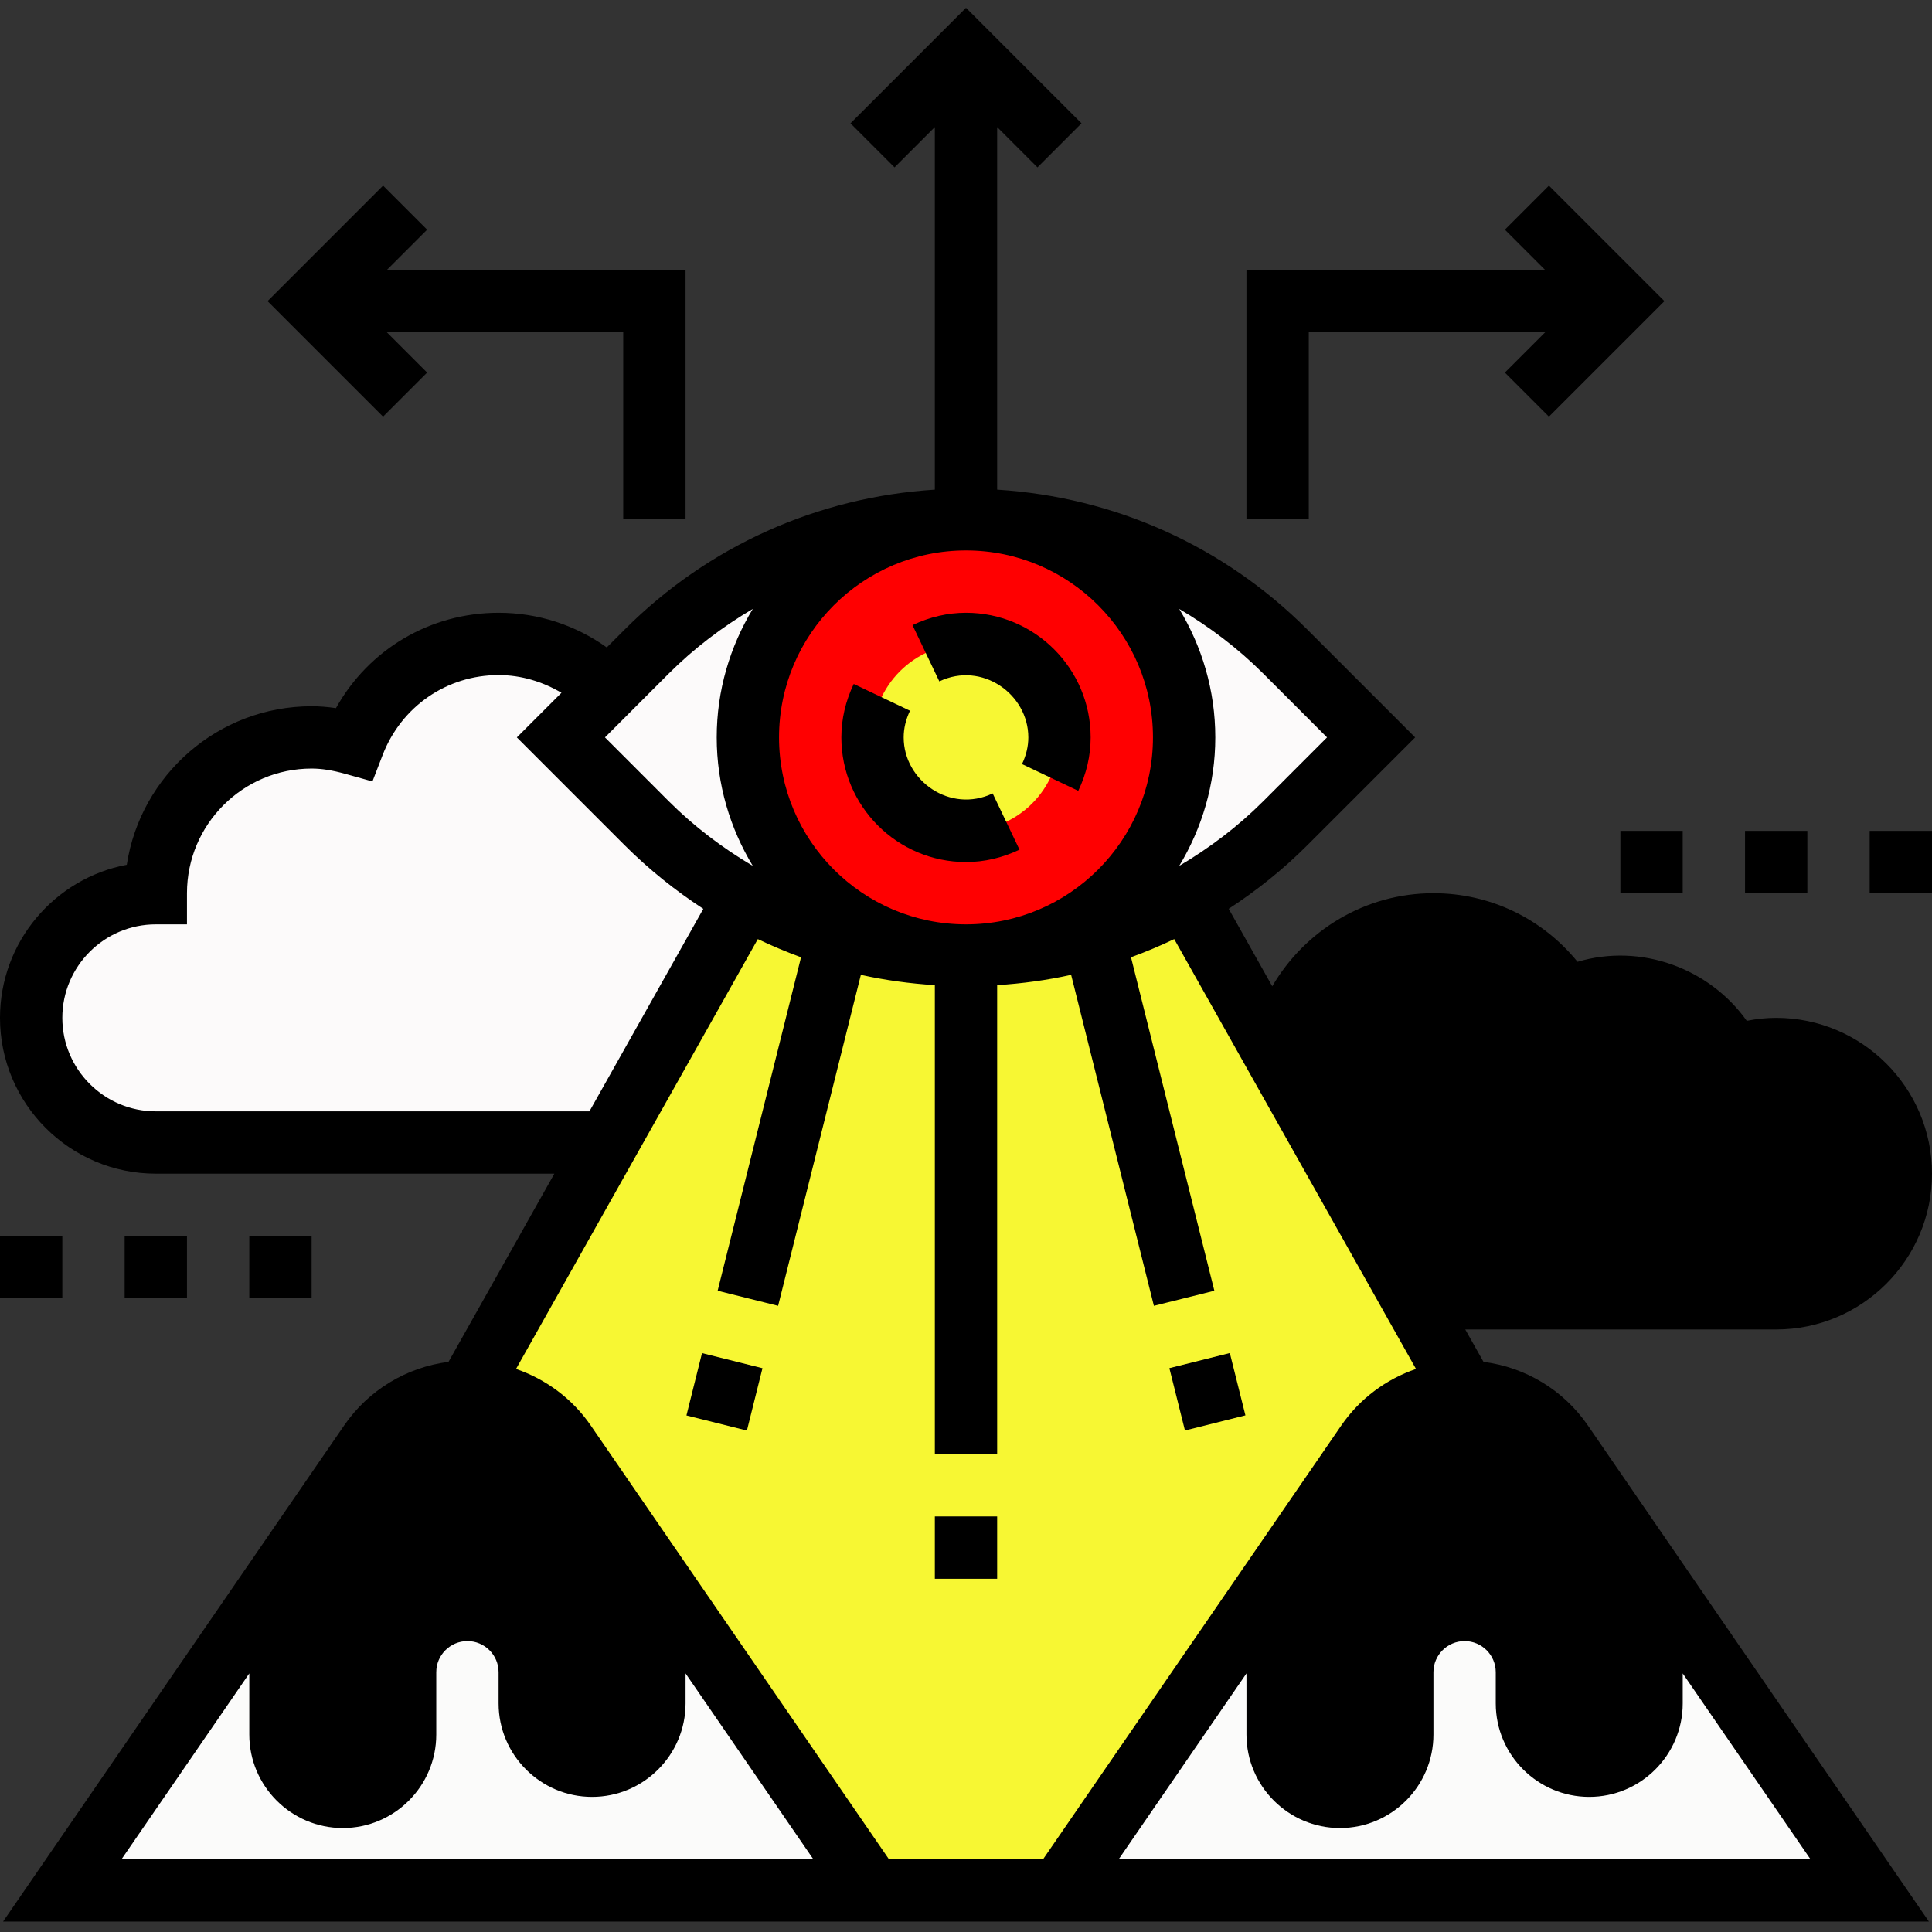 <?xml version="1.0"?>
<svg xmlns="http://www.w3.org/2000/svg" height="512px" viewBox="0 -2 496 496" width="512px" class=""><rect x="0" y="-2" width="496" height="496" fill="#333333" stroke="none"/><g><path d="m424 401.871 56 81.441h-208l56-81.441v41.441c0 8.801 7.199 16 16 16 4.398 0 8.398-1.762 11.281-4.719 2.957-2.883 4.719-6.883 4.719-11.281v-16c0-8.801 7.199-16 16-16 4.398 0 8.398 1.758 11.281 4.719 2.957 2.879 4.719 6.879 4.719 11.281v8c0 8.801 7.199 16 16 16 4.398 0 8.398-1.762 11.281-4.719 2.957-2.883 4.719-6.883 4.719-11.281zm0 0" fill="#b4dd7f" data-original="#B4DD7F" class="active-path" style="fill:#FBFBFA" data-old_color="#F8F8F7"/><path d="m168 401.871 56 81.441h-208l56-81.441v41.441c0 8.801 7.199 16 16 16 4.398 0 8.398-1.762 11.281-4.719 2.957-2.883 4.719-6.883 4.719-11.281v-16c0-8.801 7.199-16 16-16 4.398 0 8.398 1.758 11.281 4.719 2.957 2.879 4.719 6.879 4.719 11.281v8c0 8.801 7.199 16 16 16 4.398 0 8.398-1.762 11.281-4.719 2.957-2.883 4.719-6.883 4.719-11.281zm0 0" fill="#b4dd7f" data-original="#B4DD7F" class="active-path" style="fill:#FBFBFA" data-old_color="#F8F8F7"/><g fill="#e6e9ed"><path d="m424 401.871v33.441c0 4.398-1.762 8.398-4.719 11.281-2.883 2.957-6.883 4.719-11.281 4.719-8.801 0-16-7.199-16-16v-8c0-4.402-1.762-8.402-4.719-11.281-2.883-2.961-6.883-4.719-11.281-4.719-8.801 0-16 7.199-16 16v16c0 4.398-1.762 8.398-4.719 11.281-2.883 2.957-6.883 4.719-11.281 4.719-8.801 0-16-7.199-16-16v-41.441l22.961-33.359c5.68-8.238 15.039-13.199 25.039-13.199s19.359 4.961 25.039 13.199zm0 0" data-original="#000000" class="" style="fill:#000000"/><path d="m168 401.871v33.441c0 4.398-1.762 8.398-4.719 11.281-2.883 2.957-6.883 4.719-11.281 4.719-8.801 0-16-7.199-16-16v-8c0-4.402-1.762-8.402-4.719-11.281-2.883-2.961-6.883-4.719-11.281-4.719-8.801 0-16 7.199-16 16v16c0 4.398-1.762 8.398-4.719 11.281-2.883 2.957-6.883 4.719-11.281 4.719-8.801 0-16-7.199-16-16v-41.441l22.961-33.359c5.68-8.238 15.039-13.199 25.039-13.199s19.359 4.961 25.039 13.199zm0 0" data-original="#000000" class="" style="fill:#000000"/><path d="m456 267.312c17.68 0 32 14.32 32 32s-14.32 32-32 32h-93.52l-34.16-60.801c2.32-19.84 19.199-35.199 39.68-35.199 14.48 0 27.039 7.758 34.078 19.281 4.242-2 8.883-3.281 13.922-3.281 12.719 0 23.52 7.441 28.719 18.16 3.52-1.359 7.281-2.16 11.281-2.16zm0 0" data-original="#000000" class="" style="fill:#000000"/></g><path d="m280.801 238.594c8.32-2.48 16.32-5.84 23.84-10.082l23.68 42 34.16 60.801 13.52 24c-10 0-19.359 4.961-25.039 13.199l-22.961 33.359-56 81.441h-48l-56-81.441-22.961-33.359c-5.68-8.238-15.039-13.199-25.039-13.199l36-64 35.359-62.801c7.52 4.242 15.52 7.602 23.84 10.082 10.562 3.117 21.602 4.719 32.801 4.719s22.238-1.602 32.801-4.719zm0 0" fill="#fcd770" data-original="#FCD770" class="" style="fill:#F7F733" data-old_color="#020202"/><path d="m304.641 228.512c-7.52 4.242-15.52 7.602-23.84 10.082-10.562 3.117-21.602 4.719-32.801 4.719 30.961 0 56-25.039 56-56s-25.039-56-56-56c15.359 0 30.398 3.039 44.32 8.801 13.918 5.758 26.719 14.238 37.602 25.117l22.078 22.082-22.078 22.078c-7.602 7.602-16.082 14-25.281 19.121zm0 0" fill="#e6e9ed" data-original="#E6E9ED" class="" style="fill:#FCFAFA" data-old_color="#F9F7F7"/><path d="m248 131.312c30.961 0 56 25.039 56 56s-25.039 56-56 56-56-25.039-56-56 25.039-56 56-56zm0 0" fill="#69d6f4" data-original="#69D6F4" class="" style="fill:#FF0001" data-old_color="#69D6F4"/><path d="m272 187.312c0 13.254-10.746 24-24 24s-24-10.746-24-24 10.746-24 24-24 24 10.746 24 24zm0 0" fill="#4fc1e9" data-original="#4FC1E9" class="" style="fill:#F7F733" data-old_color="#f7f733"/><path d="m215.199 238.594c-8.32-2.48-16.32-5.84-23.84-10.082-9.199-5.121-17.68-11.52-25.281-19.121l-22.078-22.078 12.238-12.242 9.84-9.84c21.684-21.68 51.203-33.918 81.922-33.918-30.961 0-56 25.039-56 56s25.039 56 56 56c-11.199 0-22.238-1.602-32.801-4.719zm0 0" fill="#e6e9ed" data-original="#E6E9ED" class="" style="fill:#FCFAFA" data-old_color="#F9F7F7"/><path d="m191.359 228.512-35.359 62.801h-116c-17.68 0-32-14.32-32-32s14.32-32 32-32c0-22.082 17.922-40 40-40 3.762 0 7.281.719 10.801 1.68 5.758-15.039 20.16-25.68 37.199-25.68 11.039 0 21.039 4.48 28.238 11.758l-12.238 12.242 22.078 22.078c7.602 7.602 16.082 14 25.281 19.121zm0 0" fill="#e6e9ed" data-original="#E6E9ED" class="" style="fill:#FCFAFA" data-old_color="#F9F7F7"/><path d="m232 187.312c0-2.289.543-4.594 1.625-6.848l-14.449-6.871c-2.105 4.414-3.176 9.031-3.176 13.719 0 17.648 14.352 32 32 32 4.688 0 9.312-1.074 13.734-3.176l-6.887-14.441c-10.938 5.191-22.848-3.27-22.848-14.383zm0 0" data-original="#000000" class="" style="fill:#000000"/><path d="m248 155.312c-4.688 0-9.312 1.07-13.734 3.176l6.887 14.441c10.938-5.203 22.848 3.27 22.848 14.383 0 2.289-.543 4.59-1.625 6.848l14.449 6.871c2.105-4.414 3.176-9.031 3.176-13.719 0-17.648-14.352-32-32-32zm0 0" data-original="#000000" class="" style="fill:#000000"/><path d="m336 83.312h60.688l-10.344 10.344 11.312 11.312 29.656-29.656-29.656-29.656-11.312 11.312 10.344 10.344h-76.688v64h16zm0 0" data-original="#000000" class="" style="fill:#000000"/><path d="m109.656 93.656-10.344-10.344h60.688v48h16v-64h-76.688l10.344-10.344-11.312-11.312-29.656 29.656 29.656 29.656zm0 0" data-original="#000000" class="" style="fill:#000000"/><path d="m176.23 361.387 3.996-16.004 15.523 3.875-3.996 16.004zm0 0" data-original="#000000" class="" style="fill:#000000"/><path d="m240 387.312h16v16h-16zm0 0" data-original="#000000" class="" style="fill:#000000"/><path d="m300.211 349.246 15.523-3.879 4 16-15.523 3.883zm0 0" data-original="#000000" class="" style="fill:#000000"/><path d="m456 339.312c22.055 0 40-17.945 40-40s-17.945-40-40-40c-2.504 0-5.023.254-7.551.766-9.539-13.445-27.105-20.016-43.449-15.156-9.062-11.129-22.473-17.609-37-17.609-17.543 0-33.008 9.559-41.375 23.895l-11.184-19.887c7.184-4.68 13.957-10.09 20.16-16.297l27.711-27.711-27.711-27.719c-21.504-21.496-49.531-33.984-79.602-35.891v-93.078l10.344 10.344 11.312-11.312-29.656-29.656-29.656 29.656 11.312 11.312 10.344-10.344v93.078c-30.062 1.914-58.098 14.395-79.602 35.891l-4.621 4.621c-8-5.711-17.594-8.902-27.777-8.902-17.609 0-33.344 9.414-41.754 24.488-2.141-.328-4.207-.488-6.246-.488-23.984 0-43.922 17.68-47.449 40.695-18.512 3.496-32.551 19.793-32.551 39.305 0 22.055 17.945 40 40 40h102.32l-27.176 48.32c-10.777 1.375-20.559 7.254-26.801 16.336l-87.551 127.344h494.414l-87.543-127.344c-6.238-9.082-16.023-14.969-26.801-16.336l-4.688-8.32zm-88-96c11.168 0 21.344 5.785 27.246 15.473l3.785 6.223 6.543-3.184c12.418-6.055 26.328-.48 31.945 11.129l3.184 6.582 6.84-2.582c16.84-6.359 32.457 6.352 32.457 22.359 0 13.23-10.77 24-24 24h-88.824l-30.457-54.152c2.906-14.863 15.891-25.848 31.281-25.848zm-168-56c0-26.473 21.527-48 48-48s48 21.527 48 48-21.527 48-48 48-48-21.527-48-48zm140.688 0-16.398 16.406c-6.527 6.527-13.801 12-21.547 16.578 5.832-9.648 9.258-20.914 9.258-32.984 0-12.074-3.426-23.336-9.258-32.984 7.746 4.574 15.02 10.055 21.547 16.574zm-147.43-32.984c-5.832 9.648-9.258 20.91-9.258 32.984 0 12.07 3.426 23.336 9.258 32.984-7.746-4.578-15.02-10.059-21.547-16.578l-16.398-16.406 16.398-16.41c6.527-6.52 13.809-12 21.547-16.574zm-153.258 128.984c-13.23 0-24-10.77-24-24 0-13.234 10.77-24 24-24h8v-8c0-17.648 14.352-32 32-32 2.559 0 5.305.43 8.617 1.352l7 1.953 2.613-6.777c4.809-12.473 16.496-20.527 29.77-20.527 5.832 0 11.305 1.695 16.145 4.543l-11.457 11.457 27.711 27.719c6.211 6.199 12.984 11.609 20.16 16.297l-29.238 51.984zm61.527 89.719c4.184-6.086 11.09-9.719 18.473-9.719s14.289 3.633 18.473 9.719l21.527 31.312v30.969c0 4.414-3.594 8-8 8s-8-3.586-8-8v-8c0-13.234-10.77-24-24-24s-24 10.766-24 24v16c0 4.414-3.594 8-8 8s-8-3.586-8-8v-38.969zm-70.32 102.281 32.793-47.695v15.695c0 13.23 10.77 24 24 24s24-10.77 24-24v-16c0-4.418 3.594-8 8-8s8 3.582 8 8v8c0 13.23 10.77 24 24 24s24-10.77 24-24v-7.695l32.793 47.695zm197 0-76.543-111.344c-4.727-6.879-11.504-11.871-19.184-14.52l62.07-110.352c3.625 1.734 7.32 3.285 11.098 4.664l-21.41 85.613 15.523 3.871 21.246-84.973c6.207 1.375 12.551 2.238 18.992 2.648v120.391h16v-120.391c6.441-.41 12.785-1.273 18.992-2.648l21.246 84.973 15.523-3.871-21.402-85.613c3.777-1.371 7.473-2.93 11.098-4.664l62.07 110.352c-7.68 2.641-14.457 7.641-19.184 14.52l-76.551 111.344zm59 0 32.793-47.695v15.695c0 13.23 10.77 24 24 24s24-10.77 24-24v-16c0-4.418 3.594-8 8-8s8 3.582 8 8v8c0 13.23 10.77 24 24 24s24-10.77 24-24v-7.695l32.793 47.695zm107.266-102.281 21.527 31.312v30.969c0 4.414-3.594 8-8 8s-8-3.586-8-8v-8c0-13.234-10.77-24-24-24s-24 10.766-24 24v16c0 4.414-3.594 8-8 8s-8-3.586-8-8v-38.969l21.527-31.312c4.184-6.086 11.09-9.719 18.473-9.719s14.289 3.633 18.473 9.719zm0 0" data-original="#000000" class="" style="fill:#000000"/><path d="m416 211.312h16v16h-16zm0 0" data-original="#000000" class="" style="fill:#000000"/><path d="m448 211.312h16v16h-16zm0 0" data-original="#000000" class="" style="fill:#000000"/><path d="m480 211.312h16v16h-16zm0 0" data-original="#000000" class="" style="fill:#000000"/><path d="m0 315.312h16v16h-16zm0 0" data-original="#000000" class="" style="fill:#000000"/><path d="m32 315.312h16v16h-16zm0 0" data-original="#000000" class="" style="fill:#000000"/><path d="m64 315.312h16v16h-16zm0 0" data-original="#000000" class="" style="fill:#000000"/></g> </svg>
